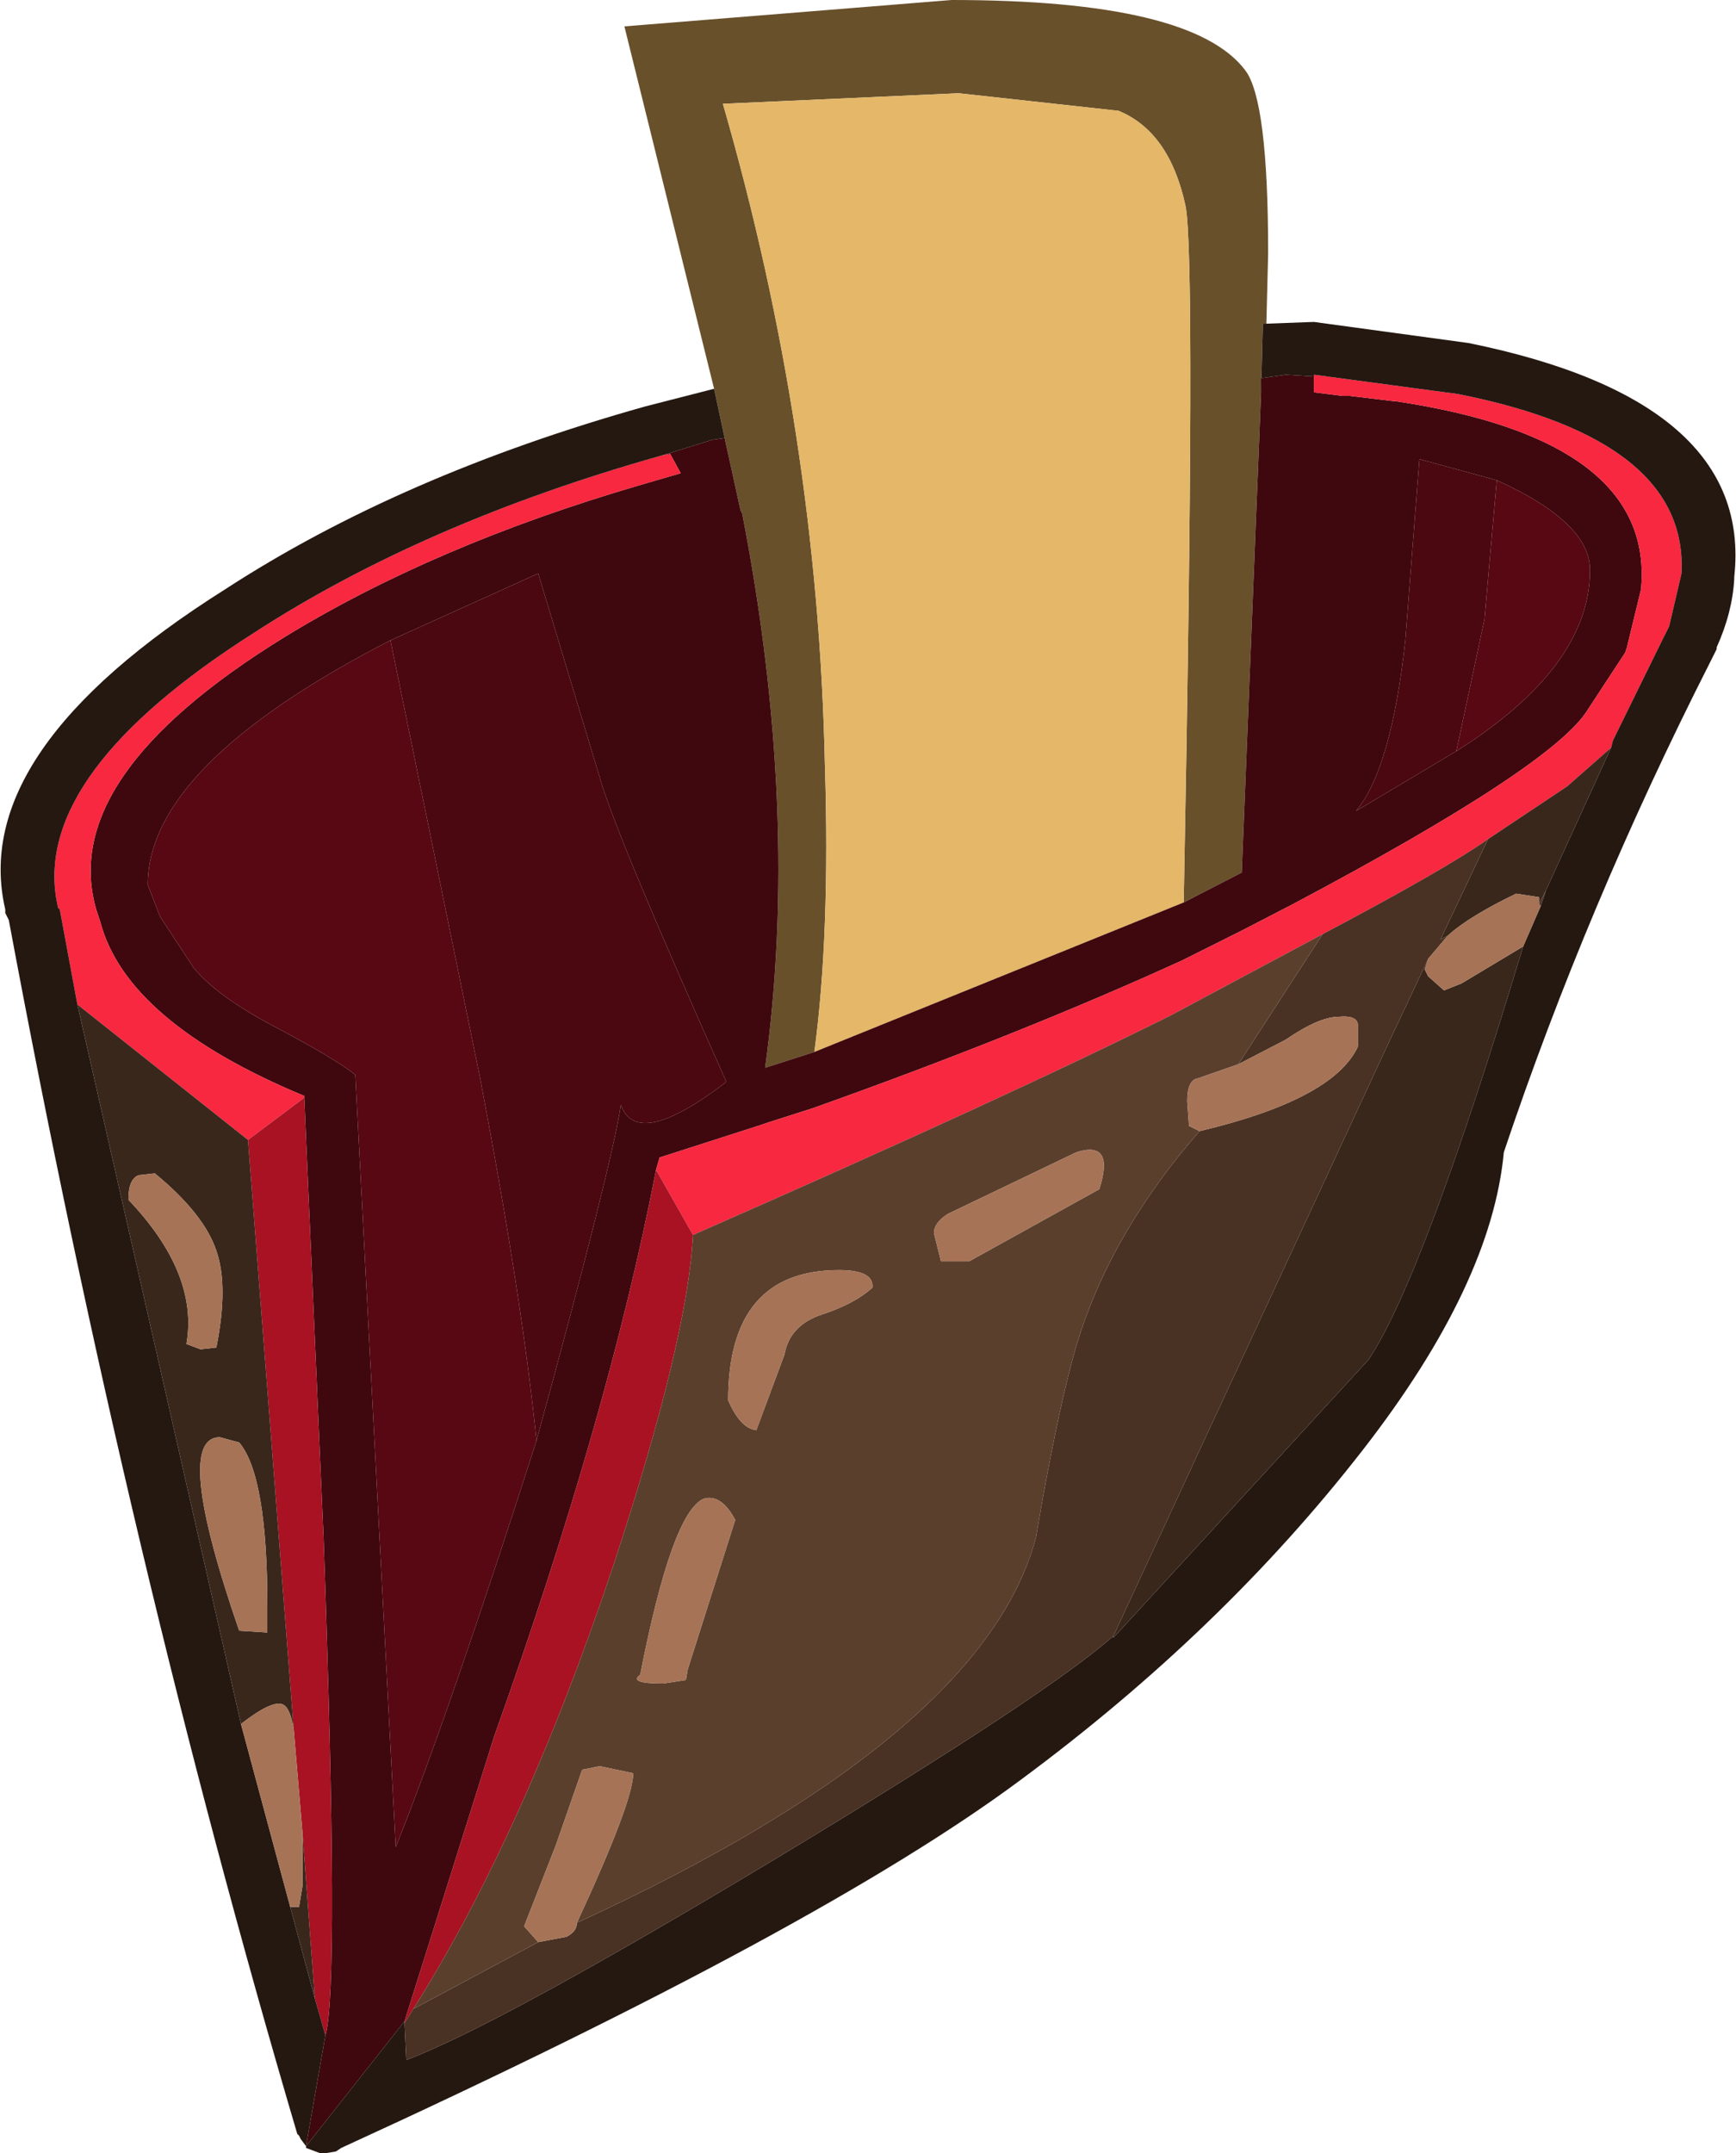 <?xml version="1.0" encoding="UTF-8" standalone="no"?>
<svg xmlns:ffdec="https://www.free-decompiler.com/flash" xmlns:xlink="http://www.w3.org/1999/xlink" ffdec:objectType="shape" height="61.2px" width="49.35px" xmlns="http://www.w3.org/2000/svg">
  <g transform="matrix(1.0, 0.0, 0.0, 1.0, 19.65, 28.85)">
    <path d="M14.0 -3.2 Q14.35 -21.6 14.05 -23.0 13.6 -25.1 12.15 -25.7 L7.6 -26.2 0.9 -25.9 Q3.6 -16.55 3.8 -7.1 3.95 -2.3 3.5 1.05 L2.1 1.5 Q3.1 -5.75 1.45 -14.25 L1.4 -14.35 0.95 -16.4 0.65 -17.8 -1.9 -28.1 7.4 -28.85 Q14.25 -28.85 15.75 -26.85 16.4 -26.0 16.4 -21.65 L16.35 -19.65 16.25 -19.65 16.2 -17.7 15.65 -4.05 14.0 -3.2" fill="#68502b" fill-rule="evenodd" stroke="none"/>
    <path d="M3.5 1.05 Q3.95 -2.3 3.8 -7.1 3.6 -16.55 0.9 -25.9 L7.6 -26.2 12.15 -25.7 Q13.6 -25.1 14.05 -23.0 14.35 -21.6 14.0 -3.2 L3.5 1.05" fill="#e4b769" fill-rule="evenodd" stroke="none"/>
    <path d="M14.0 -3.2 L15.65 -4.05 16.2 -17.7 16.2 -18.1 16.9 -18.2 17.7 -18.15 17.7 -17.7 18.5 -17.6 18.7 -17.6 19.95 -17.45 20.0 -17.45 Q27.4 -16.35 27.0 -12.1 L26.6 -10.45 26.55 -10.3 25.5 -8.7 Q24.55 -7.1 17.1 -3.15 L15.65 -2.4 13.95 -1.55 Q9.35 0.55 3.45 2.65 L2.2 3.05 1.9 3.15 -0.9 4.05 -1.0 4.4 Q-2.35 11.4 -5.6 20.5 L-8.15 28.6 -10.95 32.15 -10.4 29.0 Q-10.0 27.7 -10.45 14.9 L-11.0 2.35 -11.0 2.3 Q-16.05 0.2 -16.8 -2.65 L-16.85 -2.8 -16.9 -2.95 Q-18.05 -6.75 -11.55 -10.75 -7.3 -13.35 -1.5 -15.05 L-0.3 -15.4 -0.6 -15.95 -0.85 -15.9 0.6 -16.35 0.95 -16.4 1.4 -14.35 1.45 -14.25 Q3.1 -5.75 2.1 1.5 L3.5 1.05 14.0 -3.2 M21.75 -7.5 Q25.55 -9.9 25.55 -12.65 25.55 -14.0 22.9 -15.2 L20.7 -15.8 20.3 -10.65 Q19.9 -7.0 18.9 -5.8 L21.75 -7.5 M-8.55 -10.65 Q-15.45 -7.1 -15.45 -3.7 L-15.1 -2.8 -14.15 -1.35 Q-13.5 -0.55 -11.9 0.3 -10.1 1.25 -9.55 1.7 L-8.4 23.65 Q-6.9 19.9 -4.4 12.1 -2.25 4.25 -2.0 2.55 -1.55 3.85 1.0 1.9 -2.15 -5.15 -2.6 -6.75 L-4.35 -12.55 -8.55 -10.65" fill="#3f080e" fill-rule="evenodd" stroke="none"/>
    <path d="M-1.0 4.4 L-0.9 4.05 1.9 3.15 2.2 3.05 3.45 2.65 Q9.35 0.55 13.95 -1.55 L15.65 -2.4 17.1 -3.15 Q24.55 -7.1 25.5 -8.7 L26.55 -10.3 26.6 -10.45 27.0 -12.1 Q27.4 -16.35 20.0 -17.45 L19.95 -17.45 18.7 -17.6 18.5 -17.6 17.7 -17.7 17.7 -18.15 17.7 -18.2 21.8 -17.65 Q28.35 -16.35 28.15 -12.55 L27.8 -11.05 27.6 -10.65 26.2 -7.8 26.15 -7.6 24.9 -6.5 22.65 -5.0 Q21.45 -4.15 17.95 -2.3 L13.65 0.0 Q9.05 2.3 0.05 6.25 L-1.0 4.4 M-0.85 -15.9 L-0.6 -15.95 -0.3 -15.4 -1.5 -15.05 Q-7.3 -13.35 -11.55 -10.75 -18.05 -6.75 -16.9 -2.95 L-16.85 -2.8 -16.8 -2.65 Q-16.05 0.2 -11.0 2.3 L-11.0 2.35 -12.6 3.55 -17.45 -0.3 -17.95 -3.0 -18.0 -3.05 -18.05 -3.3 Q-18.65 -6.9 -12.45 -10.85 -7.6 -14.0 -0.85 -15.9" fill="#f7283f" fill-rule="evenodd" stroke="none"/>
    <path d="M21.75 -7.5 L18.9 -5.8 Q19.9 -7.0 20.3 -10.65 L20.7 -15.8 22.9 -15.2 22.55 -11.25 21.75 -7.5 M-8.55 -10.65 L-4.35 -12.55 -2.6 -6.75 Q-2.15 -5.15 1.0 1.9 -1.55 3.85 -2.0 2.55 -2.25 4.25 -4.4 12.1 -4.8 8.1 -6.0 1.8 L-8.55 -10.65" fill="#4b0810" fill-rule="evenodd" stroke="none"/>
    <path d="M22.9 -15.2 Q25.55 -14.0 25.55 -12.65 25.55 -9.9 21.75 -7.5 L22.55 -11.25 22.9 -15.2 M-4.4 12.1 Q-6.9 19.9 -8.4 23.65 L-9.55 1.7 Q-10.1 1.25 -11.9 0.3 -13.5 -0.55 -14.15 -1.35 L-15.1 -2.8 -15.45 -3.7 Q-15.45 -7.1 -8.55 -10.65 L-6.0 1.8 Q-4.8 8.1 -4.4 12.1" fill="#580812" fill-rule="evenodd" stroke="none"/>
    <path d="M-8.15 28.65 L-8.15 28.6 -5.6 20.5 Q-2.35 11.4 -1.0 4.4 L0.05 6.25 Q-0.1 9.2 -2.2 15.6 -4.75 23.25 -7.9 28.25 L-8.15 28.65 M-11.0 2.35 L-10.45 14.9 Q-10.0 27.7 -10.4 29.0 L-10.7 27.95 -11.05 23.25 -11.3 20.3 -12.6 3.55 -11.0 2.35" fill="#a81222" fill-rule="evenodd" stroke="none"/>
    <path d="M16.2 -17.7 L16.25 -19.65 16.35 -19.65 17.7 -19.7 22.1 -19.1 Q30.2 -17.45 29.65 -12.45 L29.65 -12.4 Q29.6 -11.45 29.15 -10.45 L29.15 -10.4 28.95 -10.0 Q25.45 -3.1 23.1 3.9 22.75 7.65 19.1 12.35 15.1 17.5 9.35 21.75 3.7 25.95 -9.95 32.2 L-10.1 32.3 -10.4 32.35 -10.55 32.35 -10.95 32.2 -10.95 32.15 -8.15 28.6 -8.15 28.65 -8.1 29.7 Q-5.45 28.7 2.45 23.95 10.15 19.3 12.0 17.65 L12.0 17.7 19.25 9.8 Q20.8 7.5 23.65 -1.95 L24.15 -3.1 24.3 -3.55 26.15 -7.6 26.2 -7.8 27.6 -10.65 27.8 -11.05 28.15 -12.55 Q28.35 -16.35 21.8 -17.65 L17.7 -18.2 17.7 -18.15 16.9 -18.2 16.2 -18.1 16.2 -17.7 M0.65 -17.8 L0.95 -16.4 0.6 -16.35 -0.85 -15.9 Q-7.6 -14.0 -12.45 -10.85 -18.65 -6.9 -18.05 -3.3 L-18.0 -3.05 -17.95 -3.0 -17.45 -0.3 -12.8 20.15 -11.4 25.35 -10.7 27.95 -10.4 29.0 -10.95 32.15 -11.1 31.95 -11.15 31.85 -11.2 31.8 Q-16.0 15.55 -19.4 -2.7 L-19.5 -2.9 -19.5 -3.0 Q-20.55 -7.5 -13.25 -12.1 -8.25 -15.35 -1.3 -17.3 L0.65 -17.8" fill="#241811" fill-rule="evenodd" stroke="none"/>
    <path d="M26.15 -7.6 L24.3 -3.55 24.1 -3.15 24.1 -3.35 23.45 -3.45 Q22.1 -2.8 21.5 -2.25 L21.3 -2.15 22.65 -5.0 24.9 -6.5 26.15 -7.6 M23.65 -1.95 Q20.8 7.5 19.25 9.8 L12.0 17.7 12.0 17.65 19.75 0.95 20.95 -1.6 20.85 -1.3 20.95 -1.1 21.4 -0.7 21.9 -0.9 23.65 -1.95 M-12.6 3.55 L-11.3 20.3 Q-11.4 19.7 -11.6 19.6 -11.9 19.45 -12.8 20.15 L-17.45 -0.3 -12.6 3.55 M-11.05 23.25 L-10.7 27.95 -11.4 25.35 -11.15 25.35 -11.05 24.75 -11.05 23.25 M-15.25 4.5 L-15.7 4.55 Q-16.0 4.65 -16.0 5.25 -14.0 7.35 -14.35 9.35 L-13.95 9.5 -13.5 9.45 Q-13.15 7.7 -13.5 6.7 -13.85 5.65 -15.25 4.5 M-12.85 17.5 L-12.05 17.55 -12.05 16.8 Q-12.05 13.1 -12.85 12.15 L-13.4 12.0 Q-14.75 12.0 -12.85 17.5" fill="#39271c" fill-rule="evenodd" stroke="none"/>
    <path d="M24.3 -3.55 L24.15 -3.1 24.1 -3.15 24.3 -3.55 M12.0 17.65 Q10.15 19.3 2.45 23.95 -5.45 28.7 -8.1 29.7 L-8.15 28.65 -7.9 28.25 -4.35 26.35 -3.55 26.2 Q-3.25 26.05 -3.25 25.8 8.3 20.5 9.8 14.85 10.35 11.6 10.85 9.75 11.75 6.4 14.45 3.3 18.25 2.4 18.95 0.9 L18.95 0.25 Q18.9 0.0 18.4 0.05 17.85 0.05 16.9 0.7 L15.55 1.4 17.95 -2.3 Q21.45 -4.15 22.65 -5.0 L21.3 -2.15 21.5 -2.25 20.95 -1.6 19.75 0.95 12.0 17.65" fill="#493123" fill-rule="evenodd" stroke="none"/>
    <path d="M17.95 -2.3 L15.55 1.4 14.4 1.8 Q14.1 1.85 14.1 2.45 L14.15 3.15 14.45 3.3 Q11.75 6.4 10.85 9.75 10.35 11.6 9.8 14.85 8.3 20.5 -3.25 25.8 -1.65 22.35 -1.65 21.55 L-2.6 21.35 -3.1 21.45 -3.85 23.6 -4.75 25.9 -4.35 26.35 -7.9 28.25 Q-4.75 23.25 -2.2 15.6 -0.1 9.2 0.05 6.25 9.05 2.3 13.65 0.0 L17.95 -2.3 M10.95 3.9 L7.3 5.65 Q6.9 5.9 6.9 6.2 L7.1 7.0 7.9 7.0 Q10.25 5.7 11.6 4.95 12.05 3.55 10.95 3.9 M1.05 10.95 Q1.4 11.75 1.85 11.8 L2.65 9.65 Q2.8 8.8 3.75 8.5 4.65 8.2 5.15 7.75 5.2 7.25 4.2 7.25 1.05 7.25 1.05 10.95 M-1.45 18.75 Q-1.8 19.0 -0.8 19.0 L-0.15 18.9 -0.1 18.6 1.25 14.35 Q0.85 13.6 0.35 13.75 -0.55 14.15 -1.45 18.75" fill="#5b3f2d" fill-rule="evenodd" stroke="none"/>
    <path d="M24.15 -3.1 L23.65 -1.95 21.9 -0.9 21.4 -0.7 20.95 -1.1 20.85 -1.3 20.95 -1.6 21.5 -2.25 Q22.1 -2.8 23.45 -3.45 L24.1 -3.35 24.1 -3.15 24.15 -3.1 M15.55 1.4 L16.9 0.7 Q17.85 0.05 18.4 0.05 18.9 0.0 18.95 0.25 L18.95 0.9 Q18.25 2.4 14.45 3.3 L14.15 3.15 14.1 2.45 Q14.1 1.85 14.4 1.8 L15.55 1.4 M-3.25 25.8 Q-3.25 26.05 -3.55 26.2 L-4.35 26.35 -4.75 25.9 -3.85 23.6 -3.1 21.45 -2.6 21.35 -1.65 21.55 Q-1.65 22.35 -3.25 25.8 M-1.45 18.75 Q-0.55 14.15 0.35 13.75 0.85 13.6 1.25 14.35 L-0.1 18.6 -0.15 18.9 -0.8 19.0 Q-1.8 19.0 -1.45 18.75 M1.05 10.95 Q1.05 7.25 4.2 7.25 5.2 7.25 5.15 7.75 4.65 8.2 3.75 8.5 2.8 8.8 2.65 9.65 L1.85 11.8 Q1.4 11.75 1.05 10.95 M10.95 3.9 Q12.05 3.55 11.6 4.95 10.25 5.7 7.9 7.0 L7.1 7.0 6.9 6.2 Q6.9 5.9 7.3 5.65 L10.95 3.9 M-11.3 20.3 L-11.05 23.25 -11.05 24.75 -11.15 25.35 -11.4 25.35 -12.8 20.15 Q-11.9 19.45 -11.6 19.6 -11.4 19.7 -11.3 20.3 M-12.85 17.5 Q-14.75 12.0 -13.4 12.0 L-12.85 12.15 Q-12.05 13.1 -12.05 16.8 L-12.05 17.55 -12.85 17.5 M-15.25 4.5 Q-13.85 5.65 -13.5 6.7 -13.15 7.7 -13.5 9.45 L-13.95 9.5 -14.35 9.35 Q-14.0 7.35 -16.0 5.25 -16.0 4.65 -15.7 4.55 L-15.25 4.5" fill="#a67356" fill-rule="evenodd" stroke="none"/>
  </g>
</svg>
